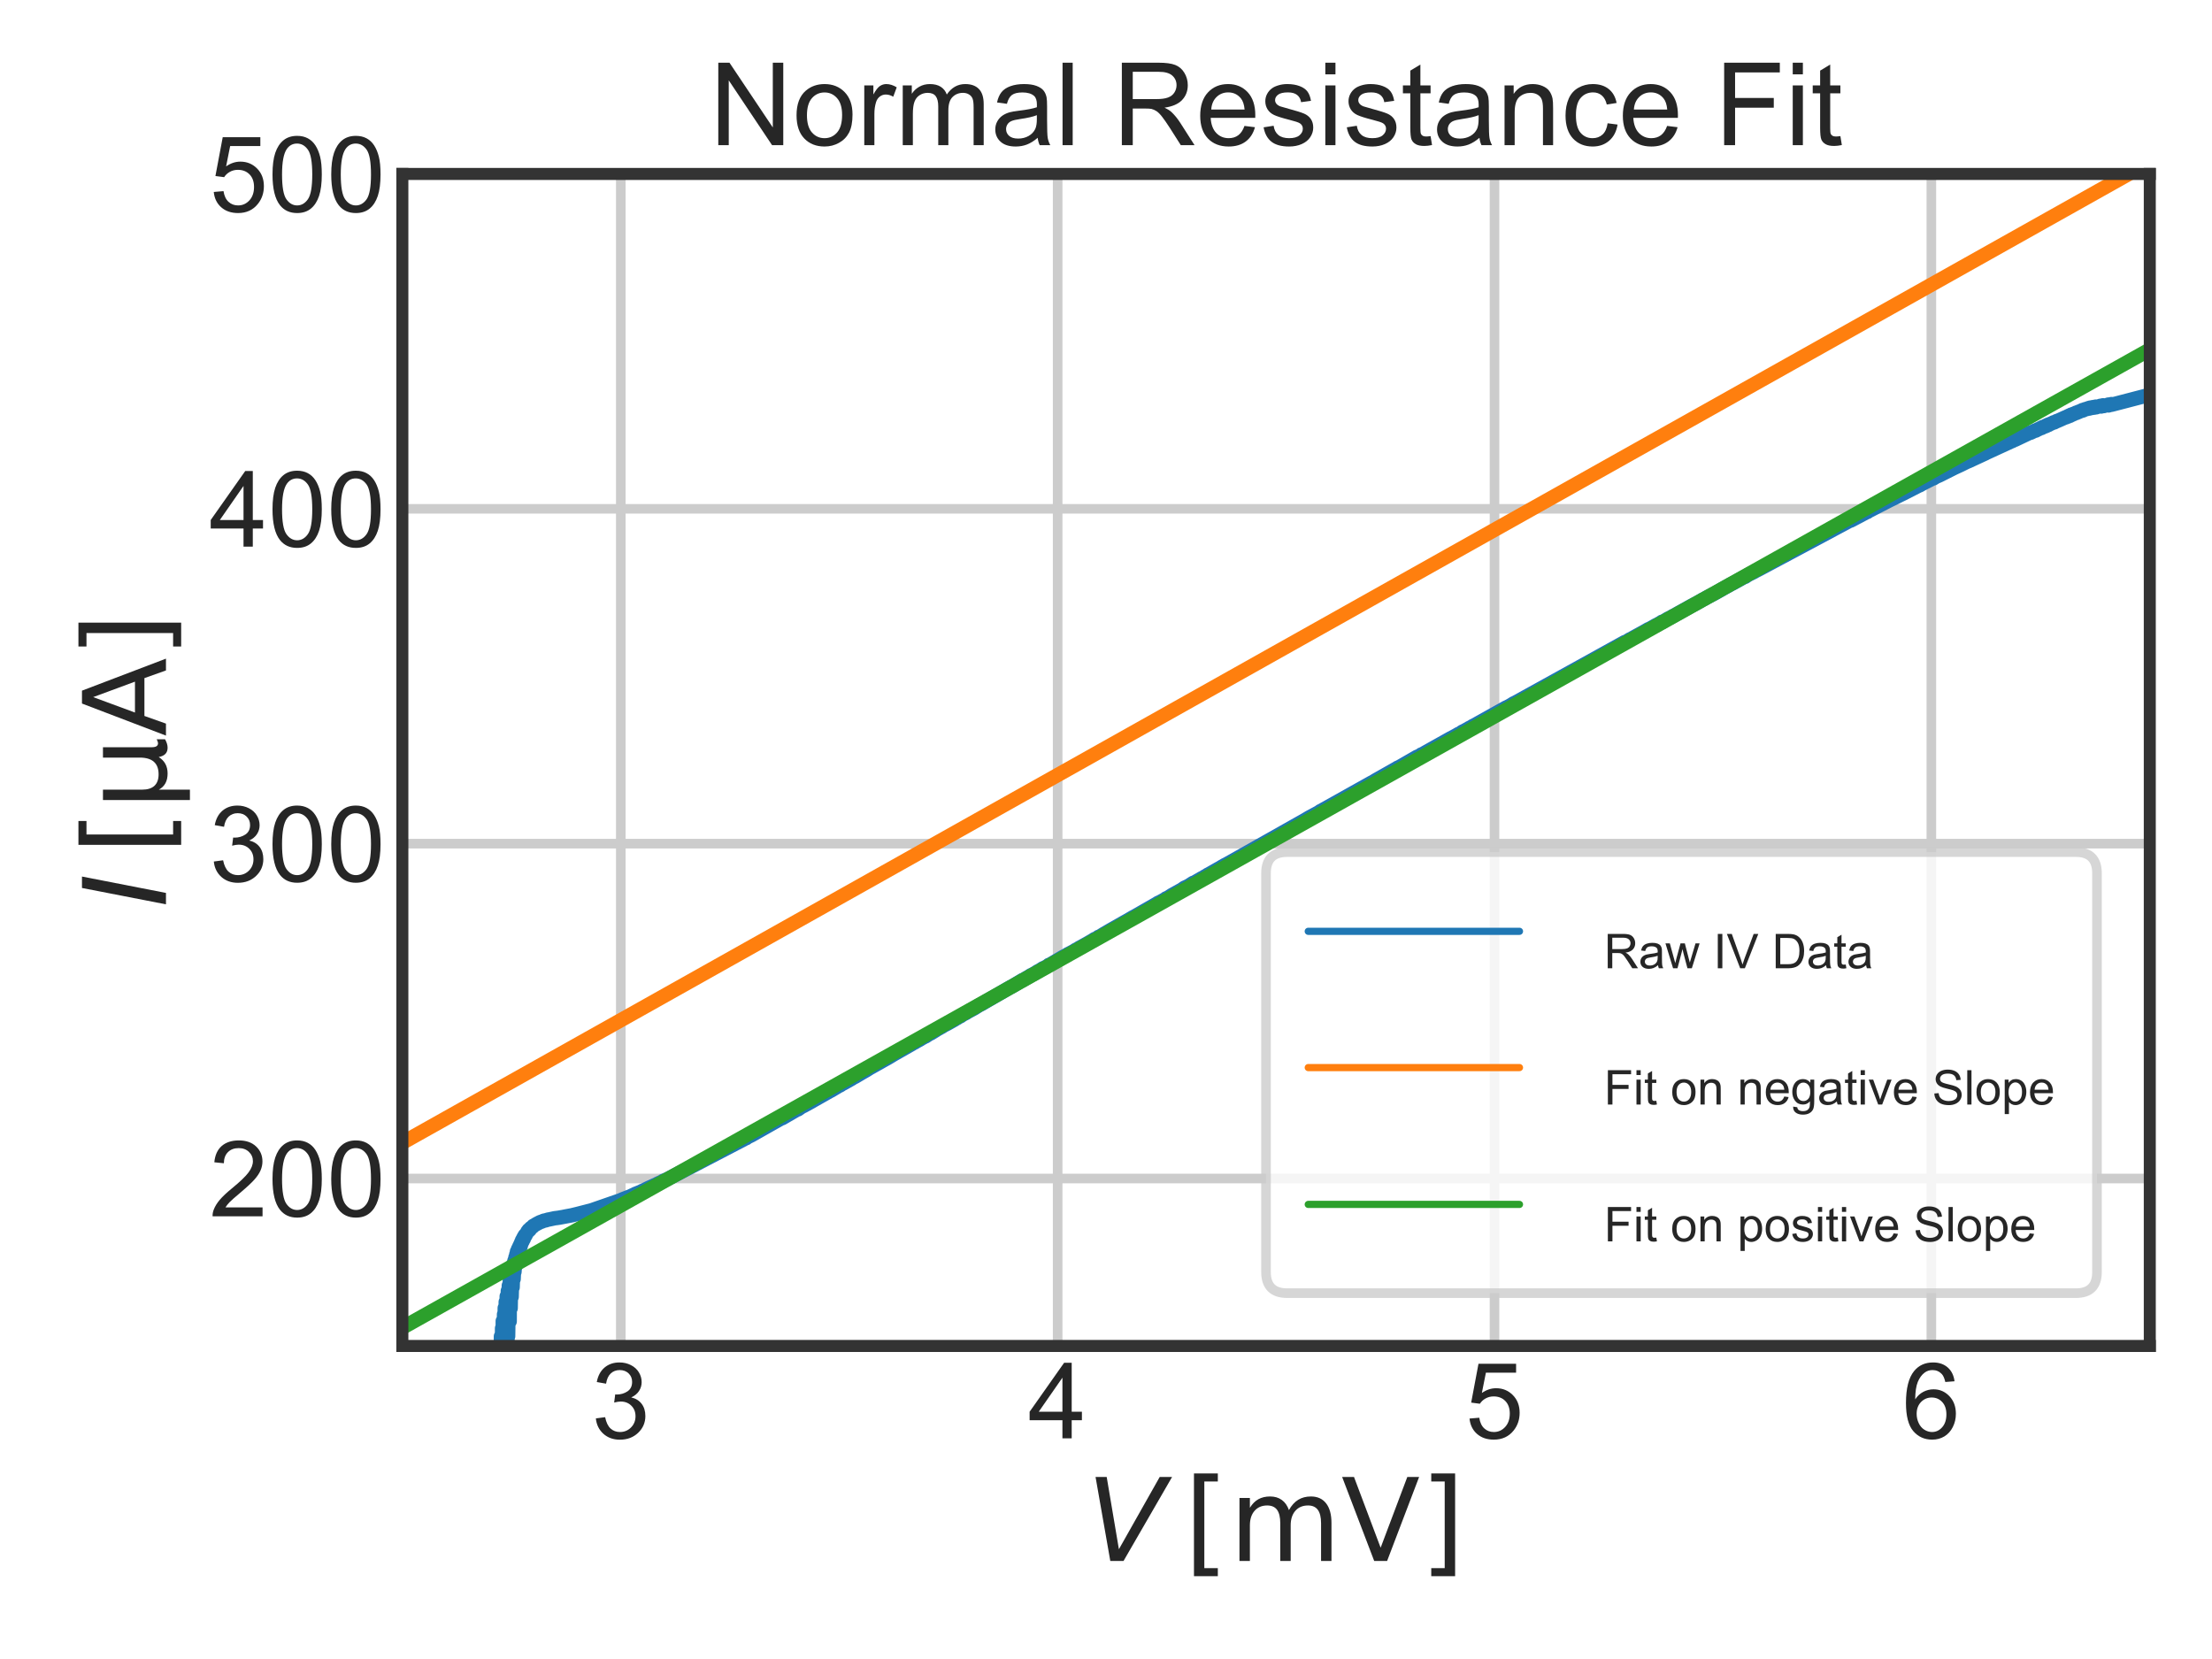 <?xml version="1.0" encoding="utf-8" standalone="no"?>
<!DOCTYPE svg PUBLIC "-//W3C//DTD SVG 1.1//EN"
  "http://www.w3.org/Graphics/SVG/1.1/DTD/svg11.dtd">
<!-- Created with matplotlib (https://matplotlib.org/) -->
<svg height="345.6pt" version="1.1" viewBox="0 0 460.8 345.6" width="460.8pt" xmlns="http://www.w3.org/2000/svg" xmlns:xlink="http://www.w3.org/1999/xlink">
 <defs>
  <style type="text/css">
*{stroke-linecap:butt;stroke-linejoin:round;}
  </style>
 </defs>
 <g id="figure_1">
  <g id="patch_1">
   <path d="M 0 345.6 
L 460.8 345.6 
L 460.8 0 
L 0 0 
z
" style="fill:#ffffff;"/>
  </g>
  <g id="axes_1">
   <g id="patch_2">
    <path d="M 83.82 280.387 
L 447.84 280.387 
L 447.84 36.24 
L 83.82 36.24 
z
" style="fill:#ffffff;"/>
   </g>
   <g id="matplotlib.axis_1">
    <g id="xtick_1">
     <g id="line2d_1">
      <path clip-path="url(#pbfdff3e66e)" d="M 129.322 280.387 
L 129.322 36.24 
" style="fill:none;stroke:#cccccc;stroke-linecap:round;stroke-width:2;"/>
     </g>
     <g id="text_1">
      <!-- 3 -->
      <defs>
       <path d="M 4.203 18.891 
L 12.984 20.062 
Q 14.5 12.594 18.141 9.297 
Q 21.781 6 27 6 
Q 33.203 6 37.469 10.297 
Q 41.75 14.594 41.75 20.953 
Q 41.75 27 37.797 30.922 
Q 33.844 34.859 27.734 34.859 
Q 25.25 34.859 21.531 33.891 
L 22.516 41.609 
Q 23.391 41.5 23.922 41.5 
Q 29.547 41.5 34.031 44.422 
Q 38.531 47.359 38.531 53.469 
Q 38.531 58.297 35.25 61.469 
Q 31.984 64.656 26.812 64.656 
Q 21.688 64.656 18.266 61.422 
Q 14.844 58.203 13.875 51.766 
L 5.078 53.328 
Q 6.688 62.156 12.391 67.016 
Q 18.109 71.875 26.609 71.875 
Q 32.469 71.875 37.391 69.359 
Q 42.328 66.844 44.938 62.5 
Q 47.562 58.156 47.562 53.266 
Q 47.562 48.641 45.062 44.828 
Q 42.578 41.016 37.703 38.766 
Q 44.047 37.312 47.562 32.688 
Q 51.078 28.078 51.078 21.141 
Q 51.078 11.766 44.234 5.25 
Q 37.406 -1.266 26.953 -1.266 
Q 17.531 -1.266 11.297 4.344 
Q 5.078 9.969 4.203 18.891 
z
" id="ArialMT-51"/>
      </defs>
      <g style="fill:#262626;" transform="translate(123.205 299.635)scale(0.22 -0.22)">
       <use xlink:href="#ArialMT-51"/>
      </g>
     </g>
    </g>
    <g id="xtick_2">
     <g id="line2d_2">
      <path clip-path="url(#pbfdff3e66e)" d="M 220.327 280.387 
L 220.327 36.24 
" style="fill:none;stroke:#cccccc;stroke-linecap:round;stroke-width:2;"/>
     </g>
     <g id="text_2">
      <!-- 4 -->
      <defs>
       <path d="M 32.328 0 
L 32.328 17.141 
L 1.266 17.141 
L 1.266 25.203 
L 33.938 71.578 
L 41.109 71.578 
L 41.109 25.203 
L 50.781 25.203 
L 50.781 17.141 
L 41.109 17.141 
L 41.109 0 
z
M 32.328 25.203 
L 32.328 57.469 
L 9.906 25.203 
z
" id="ArialMT-52"/>
      </defs>
      <g style="fill:#262626;" transform="translate(214.21 299.635)scale(0.22 -0.22)">
       <use xlink:href="#ArialMT-52"/>
      </g>
     </g>
    </g>
    <g id="xtick_3">
     <g id="line2d_3">
      <path clip-path="url(#pbfdff3e66e)" d="M 311.332 280.387 
L 311.332 36.24 
" style="fill:none;stroke:#cccccc;stroke-linecap:round;stroke-width:2;"/>
     </g>
     <g id="text_3">
      <!-- 5 -->
      <defs>
       <path d="M 4.156 18.75 
L 13.375 19.531 
Q 14.406 12.797 18.141 9.391 
Q 21.875 6 27.156 6 
Q 33.5 6 37.891 10.781 
Q 42.281 15.578 42.281 23.484 
Q 42.281 31 38.062 35.344 
Q 33.844 39.703 27 39.703 
Q 22.75 39.703 19.328 37.766 
Q 15.922 35.844 13.969 32.766 
L 5.719 33.844 
L 12.641 70.609 
L 48.25 70.609 
L 48.25 62.203 
L 19.672 62.203 
L 15.828 42.969 
Q 22.266 47.469 29.344 47.469 
Q 38.719 47.469 45.156 40.969 
Q 51.609 34.469 51.609 24.266 
Q 51.609 14.547 45.953 7.469 
Q 39.062 -1.219 27.156 -1.219 
Q 17.391 -1.219 11.203 4.25 
Q 5.031 9.719 4.156 18.75 
z
" id="ArialMT-53"/>
      </defs>
      <g style="fill:#262626;" transform="translate(305.215 299.635)scale(0.22 -0.22)">
       <use xlink:href="#ArialMT-53"/>
      </g>
     </g>
    </g>
    <g id="xtick_4">
     <g id="line2d_4">
      <path clip-path="url(#pbfdff3e66e)" d="M 402.337 280.387 
L 402.337 36.24 
" style="fill:none;stroke:#cccccc;stroke-linecap:round;stroke-width:2;"/>
     </g>
     <g id="text_4">
      <!-- 6 -->
      <defs>
       <path d="M 49.75 54.047 
L 41.016 53.375 
Q 39.844 58.547 37.703 60.891 
Q 34.125 64.656 28.906 64.656 
Q 24.703 64.656 21.531 62.312 
Q 17.391 59.281 14.984 53.469 
Q 12.594 47.656 12.5 36.922 
Q 15.672 41.75 20.266 44.094 
Q 24.859 46.438 29.891 46.438 
Q 38.672 46.438 44.844 39.969 
Q 51.031 33.5 51.031 23.25 
Q 51.031 16.5 48.125 10.719 
Q 45.219 4.938 40.141 1.859 
Q 35.062 -1.219 28.609 -1.219 
Q 17.625 -1.219 10.688 6.859 
Q 3.766 14.938 3.766 33.5 
Q 3.766 54.25 11.422 63.672 
Q 18.109 71.875 29.438 71.875 
Q 37.891 71.875 43.281 67.141 
Q 48.688 62.406 49.75 54.047 
z
M 13.875 23.188 
Q 13.875 18.656 15.797 14.5 
Q 17.719 10.359 21.188 8.172 
Q 24.656 6 28.469 6 
Q 34.031 6 38.031 10.484 
Q 42.047 14.984 42.047 22.703 
Q 42.047 30.125 38.078 34.391 
Q 34.125 38.672 28.125 38.672 
Q 22.172 38.672 18.016 34.391 
Q 13.875 30.125 13.875 23.188 
z
" id="ArialMT-54"/>
      </defs>
      <g style="fill:#262626;" transform="translate(396.22 299.635)scale(0.22 -0.22)">
       <use xlink:href="#ArialMT-54"/>
      </g>
     </g>
    </g>
    <g id="text_5">
     <!-- $V\,[\mathrm{mV}]$ -->
     <defs>
      <path d="M 20.609 0 
L 7.812 72.906 
L 17.484 72.906 
L 28.078 10.203 
L 63.484 72.906 
L 74.219 72.906 
L 32.078 0 
z
" id="DejaVuSans-Oblique-86"/>
      <path d="M 8.594 75.984 
L 29.297 75.984 
L 29.297 69 
L 17.578 69 
L 17.578 -6.203 
L 29.297 -6.203 
L 29.297 -13.188 
L 8.594 -13.188 
z
" id="DejaVuSans-91"/>
      <path d="M 52 44.188 
Q 55.375 50.25 60.062 53.125 
Q 64.75 56 71.094 56 
Q 79.641 56 84.281 50.016 
Q 88.922 44.047 88.922 33.016 
L 88.922 0 
L 79.891 0 
L 79.891 32.719 
Q 79.891 40.578 77.094 44.375 
Q 74.312 48.188 68.609 48.188 
Q 61.625 48.188 57.562 43.547 
Q 53.516 38.922 53.516 30.906 
L 53.516 0 
L 44.484 0 
L 44.484 32.719 
Q 44.484 40.625 41.703 44.406 
Q 38.922 48.188 33.109 48.188 
Q 26.219 48.188 22.156 43.531 
Q 18.109 38.875 18.109 30.906 
L 18.109 0 
L 9.078 0 
L 9.078 54.688 
L 18.109 54.688 
L 18.109 46.188 
Q 21.188 51.219 25.484 53.609 
Q 29.781 56 35.688 56 
Q 41.656 56 45.828 52.969 
Q 50 49.953 52 44.188 
z
" id="DejaVuSans-109"/>
      <path d="M 28.609 0 
L 0.781 72.906 
L 11.078 72.906 
L 34.188 11.531 
L 57.328 72.906 
L 67.578 72.906 
L 39.797 0 
z
" id="DejaVuSans-86"/>
      <path d="M 30.422 75.984 
L 30.422 -13.188 
L 9.719 -13.188 
L 9.719 -6.203 
L 21.391 -6.203 
L 21.391 69 
L 9.719 69 
L 9.719 75.984 
z
" id="DejaVuSans-93"/>
     </defs>
     <g style="fill:#262626;" transform="translate(226.35 325.186)scale(0.24 -0.24)">
      <use transform="translate(0 0.016)" xlink:href="#DejaVuSans-Oblique-86"/>
      <use transform="translate(84.644 0.016)" xlink:href="#DejaVuSans-91"/>
      <use transform="translate(123.658 0.016)" xlink:href="#DejaVuSans-109"/>
      <use transform="translate(221.07 0.016)" xlink:href="#DejaVuSans-86"/>
      <use transform="translate(289.478 0.016)" xlink:href="#DejaVuSans-93"/>
     </g>
    </g>
   </g>
   <g id="matplotlib.axis_2">
    <g id="ytick_1">
     <g id="line2d_5">
      <path clip-path="url(#pbfdff3e66e)" d="M 83.82 245.509 
L 447.84 245.509 
" style="fill:none;stroke:#cccccc;stroke-linecap:round;stroke-width:2;"/>
     </g>
     <g id="text_6">
      <!-- 200 -->
      <defs>
       <path d="M 50.344 8.453 
L 50.344 0 
L 3.031 0 
Q 2.938 3.172 4.047 6.109 
Q 5.859 10.938 9.828 15.625 
Q 13.812 20.312 21.344 26.469 
Q 33.016 36.031 37.109 41.625 
Q 41.219 47.219 41.219 52.203 
Q 41.219 57.422 37.469 61 
Q 33.734 64.594 27.734 64.594 
Q 21.391 64.594 17.578 60.781 
Q 13.766 56.984 13.719 50.25 
L 4.688 51.172 
Q 5.609 61.281 11.656 66.578 
Q 17.719 71.875 27.938 71.875 
Q 38.234 71.875 44.234 66.156 
Q 50.25 60.453 50.25 52 
Q 50.25 47.703 48.484 43.547 
Q 46.734 39.406 42.656 34.812 
Q 38.578 30.219 29.109 22.219 
Q 21.188 15.578 18.938 13.203 
Q 16.703 10.844 15.234 8.453 
z
" id="ArialMT-50"/>
       <path d="M 4.156 35.297 
Q 4.156 48 6.766 55.734 
Q 9.375 63.484 14.516 67.672 
Q 19.672 71.875 27.484 71.875 
Q 33.25 71.875 37.594 69.547 
Q 41.938 67.234 44.766 62.859 
Q 47.609 58.5 49.219 52.219 
Q 50.828 45.953 50.828 35.297 
Q 50.828 22.703 48.234 14.969 
Q 45.656 7.234 40.5 3 
Q 35.359 -1.219 27.484 -1.219 
Q 17.141 -1.219 11.234 6.203 
Q 4.156 15.141 4.156 35.297 
z
M 13.188 35.297 
Q 13.188 17.672 17.312 11.828 
Q 21.438 6 27.484 6 
Q 33.547 6 37.672 11.859 
Q 41.797 17.719 41.797 35.297 
Q 41.797 52.984 37.672 58.781 
Q 33.547 64.594 27.391 64.594 
Q 21.344 64.594 17.719 59.469 
Q 13.188 52.938 13.188 35.297 
z
" id="ArialMT-48"/>
      </defs>
      <g style="fill:#262626;" transform="translate(43.618 253.383)scale(0.22 -0.22)">
       <use xlink:href="#ArialMT-50"/>
       <use x="55.615" xlink:href="#ArialMT-48"/>
       <use x="111.23" xlink:href="#ArialMT-48"/>
      </g>
     </g>
    </g>
    <g id="ytick_2">
     <g id="line2d_6">
      <path clip-path="url(#pbfdff3e66e)" d="M 83.82 175.753 
L 447.84 175.753 
" style="fill:none;stroke:#cccccc;stroke-linecap:round;stroke-width:2;"/>
     </g>
     <g id="text_7">
      <!-- 300 -->
      <g style="fill:#262626;" transform="translate(43.618 183.626)scale(0.22 -0.22)">
       <use xlink:href="#ArialMT-51"/>
       <use x="55.615" xlink:href="#ArialMT-48"/>
       <use x="111.23" xlink:href="#ArialMT-48"/>
      </g>
     </g>
    </g>
    <g id="ytick_3">
     <g id="line2d_7">
      <path clip-path="url(#pbfdff3e66e)" d="M 83.82 105.996 
L 447.84 105.996 
" style="fill:none;stroke:#cccccc;stroke-linecap:round;stroke-width:2;"/>
     </g>
     <g id="text_8">
      <!-- 400 -->
      <g style="fill:#262626;" transform="translate(43.618 113.87)scale(0.22 -0.22)">
       <use xlink:href="#ArialMT-52"/>
       <use x="55.615" xlink:href="#ArialMT-48"/>
       <use x="111.23" xlink:href="#ArialMT-48"/>
      </g>
     </g>
    </g>
    <g id="ytick_4">
     <g id="line2d_8">
      <path clip-path="url(#pbfdff3e66e)" d="M 83.82 36.24 
L 447.84 36.24 
" style="fill:none;stroke:#cccccc;stroke-linecap:round;stroke-width:2;"/>
     </g>
     <g id="text_9">
      <!-- 500 -->
      <g style="fill:#262626;" transform="translate(43.618 44.114)scale(0.22 -0.22)">
       <use xlink:href="#ArialMT-53"/>
       <use x="55.615" xlink:href="#ArialMT-48"/>
       <use x="111.23" xlink:href="#ArialMT-48"/>
      </g>
     </g>
    </g>
    <g id="text_10">
     <!-- $I\,[\mathrm{\mu A}]$ -->
     <defs>
      <path d="M 16.891 72.906 
L 26.812 72.906 
L 12.594 0 
L 2.688 0 
z
" id="DejaVuSans-Oblique-73"/>
      <path d="M 8.5 -20.797 
L 8.5 54.688 
L 17.484 54.688 
L 17.484 20.703 
Q 17.484 13.625 20.844 10 
Q 24.219 6.391 30.812 6.391 
Q 38.031 6.391 41.672 10.484 
Q 45.312 14.594 45.312 22.797 
L 45.312 54.688 
L 54.297 54.688 
L 54.297 12.594 
Q 54.297 9.672 55.141 8.281 
Q 56 6.891 57.812 6.891 
Q 58.25 6.891 59.031 7.156 
Q 59.812 7.422 61.188 8.016 
L 61.188 0.781 
Q 59.188 -0.344 57.391 -0.875 
Q 55.609 -1.422 53.906 -1.422 
Q 50.531 -1.422 48.531 0.484 
Q 46.531 2.391 45.797 6.297 
Q 43.359 2.438 39.812 0.5 
Q 36.281 -1.422 31.5 -1.422 
Q 26.516 -1.422 23.016 0.484 
Q 19.531 2.391 17.484 6.203 
L 17.484 -20.797 
z
" id="DejaVuSans-956"/>
      <path d="M 34.188 63.188 
L 20.797 26.906 
L 47.609 26.906 
z
M 28.609 72.906 
L 39.797 72.906 
L 67.578 0 
L 57.328 0 
L 50.688 18.703 
L 17.828 18.703 
L 11.188 0 
L 0.781 0 
z
" id="DejaVuSans-65"/>
     </defs>
     <g style="fill:#262626;" transform="translate(34.578 189.034)rotate(-90)scale(0.24 -0.24)">
      <use transform="translate(0 0.016)" xlink:href="#DejaVuSans-Oblique-73"/>
      <use transform="translate(45.728 0.016)" xlink:href="#DejaVuSans-91"/>
      <use transform="translate(84.742 0.016)" xlink:href="#DejaVuSans-956"/>
      <use transform="translate(148.365 0.016)" xlink:href="#DejaVuSans-65"/>
      <use transform="translate(216.773 0.016)" xlink:href="#DejaVuSans-93"/>
     </g>
    </g>
   </g>
   <g id="line2d_9">
    <path clip-path="url(#pbfdff3e66e)" d="M 100.258 346.6 
L 100.281 344.479 
L 100.289 346.6 
M 100.379 346.6 
L 100.398 340.355 
L 100.438 346.6 
M 100.626 346.6 
L 100.72 336.185 
L 100.735 346.6 
M 100.8 346.6 
L 100.867 332.006 
L 100.902 346.6 
M 100.966 346.6 
L 101.043 327.87 
L 101.083 346.6 
M 101.141 346.6 
L 101.248 323.824 
L 101.316 346.6 
M 101.36 346.6 
L 101.453 319.813 
L 101.502 346.6 
M 101.529 346.6 
L 101.629 315.959 
L 101.708 346.6 
M 101.728 346.6 
L 101.835 312.239 
L 101.918 346.6 
M 101.928 346.6 
L 102.04 308.745 
L 102.128 346.153 
L 102.274 305.384 
L 102.333 343.872 
L 102.421 302.193 
L 102.509 341.411 
L 102.568 299.125 
L 102.714 338.747 
L 102.802 296.271 
L 102.919 335.905 
L 102.978 293.586 
L 103.095 332.859 
L 103.125 291.012 
L 103.301 329.634 
L 103.389 288.63 
L 103.447 326.207 
L 103.594 286.383 
L 103.652 322.623 
L 103.799 318.824 
L 103.799 284.18 
L 103.975 282.157 
L 104.004 314.868 
L 104.092 280.19 
L 104.239 310.711 
L 104.356 278.393 
L 104.415 306.486 
L 104.591 276.707 
L 104.649 302.215 
L 104.737 275.201 
L 104.796 297.912 
L 105.001 273.808 
L 105.06 293.664 
L 105.148 272.482 
L 105.265 289.54 
L 105.353 271.234 
L 105.47 285.585 
L 105.558 270.055 
L 105.705 281.809 
L 105.793 268.92 
L 105.851 278.359 
L 105.998 267.818 
L 106.174 275.257 
L 106.203 266.785 
L 106.379 272.516 
L 106.496 264.964 
L 106.584 270.156 
L 106.731 264.11 
L 106.79 268.167 
L 106.936 263.323 
L 106.995 266.448 
L 107.171 262.638 
L 107.171 264.953 
L 107.376 261.941 
L 107.405 263.74 
L 107.552 261.323 
L 107.669 262.683 
L 107.699 260.739 
L 107.845 261.761 
L 107.933 260.2 
L 108.05 260.952 
L 108.168 259.705 
L 108.256 260.256 
L 108.373 259.267 
L 108.461 259.649 
L 108.578 258.795 
L 108.637 259.054 
L 108.754 258.379 
L 108.871 258.57 
L 108.959 257.997 
L 109.106 258.11 
L 109.135 257.66 
L 109.282 257.705 
L 109.341 257.323 
L 109.487 257.345 
L 109.634 257.031 
L 109.927 256.491 
L 110.103 256.436 
L 110.132 256.221 
L 110.367 256.177 
L 110.543 255.84 
L 110.953 255.57 
L 111.07 255.39 
L 111.803 254.963 
L 112.536 254.581 
L 112.83 254.491 
L 113.328 254.278 
L 113.651 254.233 
L 114.178 254.064 
L 114.413 254.03 
L 115.556 253.783 
L 116.026 253.727 
L 116.495 253.66 
L 119.075 253.177 
L 120.248 252.895 
L 123.092 252.165 
L 123.092 252.176 
L 129.22 250.052 
L 129.806 249.794 
L 131.301 249.221 
L 131.859 248.951 
L 132.064 248.895 
L 132.269 248.749 
L 133.559 248.232 
L 133.735 248.12 
L 134.116 247.962 
L 135.113 247.468 
L 135.524 247.288 
L 136.55 246.816 
L 136.55 246.873 
L 136.931 246.625 
L 137.341 246.434 
L 138.133 246.075 
L 138.133 246.018 
L 139.013 245.637 
L 155.051 237.276 
L 155.432 237.062 
L 155.461 237.096 
L 155.608 236.939 
L 156.224 236.646 
L 156.458 236.523 
L 156.458 236.534 
L 162.909 232.882 
L 162.938 232.938 
L 166.163 231.062 
L 166.222 231.106 
L 166.955 230.589 
L 167.424 230.365 
L 169.066 229.466 
L 169.447 229.241 
L 172.878 227.297 
L 173.054 227.218 
L 174.725 226.218 
L 175.047 226.083 
L 175.311 225.87 
L 175.663 225.702 
L 177.481 224.679 
L 177.51 224.589 
L 178.097 224.33 
L 179.592 223.443 
L 180.442 222.959 
L 181.351 222.386 
L 181.381 222.386 
L 184.489 220.633 
L 185.016 220.341 
L 185.222 220.217 
L 186.131 219.667 
L 190.001 217.464 
L 190.03 217.397 
L 190.529 217.172 
L 190.91 216.936 
L 191.496 216.621 
L 191.907 216.363 
L 192.376 216.105 
L 192.786 215.846 
L 192.786 215.913 
L 193.578 215.396 
L 193.871 215.273 
L 194.751 214.734 
L 195.132 214.498 
L 195.161 214.43 
L 195.572 214.25 
L 195.601 214.16 
L 195.982 214.015 
L 196.363 213.79 
L 196.393 213.733 
L 197.302 213.273 
L 198.856 212.396 
L 198.885 212.317 
L 199.354 212.104 
L 200.058 211.644 
L 200.058 211.711 
L 200.527 211.374 
L 200.703 211.284 
L 201.26 211.003 
L 201.289 210.958 
L 201.7 210.722 
L 202.931 210.059 
L 203.869 209.464 
L 204.544 209.115 
L 204.749 208.991 
L 205.511 208.542 
L 207.622 207.317 
L 210.613 205.575 
L 210.642 205.598 
L 213.047 204.148 
L 213.076 204.193 
L 213.868 203.71 
L 214.454 203.384 
L 214.689 203.193 
L 215.04 203.047 
L 215.891 202.563 
L 216.125 202.384 
L 216.565 202.171 
L 217.298 201.698 
L 217.298 201.755 
L 218.412 201.148 
L 218.5 201.013 
L 218.5 201.08 
L 221.374 199.395 
L 222.224 198.945 
L 222.224 199.002 
L 222.4 198.81 
L 222.84 198.597 
L 224.013 197.968 
L 224.013 197.922 
L 224.628 197.619 
L 224.834 197.451 
L 225.097 197.327 
L 226.534 196.529 
L 227.502 195.967 
L 227.502 195.978 
L 228.03 195.63 
L 228.557 195.417 
L 228.85 195.169 
L 228.968 195.181 
L 229.935 194.574 
L 231.343 193.754 
L 235.36 191.472 
L 235.946 191.124 
L 236.386 190.899 
L 237.676 190.158 
L 240.93 188.293 
L 241.282 188.067 
L 241.546 187.966 
L 242.514 187.438 
L 242.895 187.213 
L 242.924 187.157 
L 243.335 186.989 
L 244.126 186.472 
L 245.358 185.786 
L 245.387 185.843 
L 245.592 185.652 
L 246.208 185.315 
L 246.765 184.921 
L 246.97 184.842 
L 247.616 184.528 
L 248.554 183.921 
L 248.583 183.966 
L 248.964 183.763 
L 249.17 183.64 
L 249.639 183.371 
L 250.196 183.067 
L 250.225 183.022 
L 250.665 182.808 
L 251.046 182.561 
L 251.31 182.449 
L 251.574 182.236 
L 251.867 182.1 
L 253.89 180.943 
L 253.89 180.965 
L 254.682 180.482 
L 255.092 180.246 
L 255.884 179.83 
L 271.805 170.852 
L 272.714 170.312 
L 275.001 169.076 
L 275.001 169.02 
L 275.646 168.672 
L 285.791 162.997 
L 285.791 163.03 
L 286.612 162.525 
L 291.039 160.019 
L 291.039 160.087 
L 291.127 159.951 
L 291.479 159.805 
L 295.261 157.626 
L 295.525 157.547 
L 296.053 157.254 
L 296.082 157.187 
L 296.493 157.019 
L 296.962 156.738 
L 302.24 153.782 
L 302.24 153.839 
L 302.328 153.749 
L 303.442 153.142 
L 303.794 152.928 
L 304.292 152.704 
L 304.615 152.445 
L 305.055 152.242 
L 306.022 151.703 
L 306.051 151.67 
L 306.433 151.49 
L 306.843 151.231 
L 307.488 150.905 
L 307.811 150.714 
L 313.792 147.377 
L 313.821 147.445 
L 314.144 147.208 
L 314.408 147.085 
L 314.848 146.826 
L 315.375 146.5 
L 315.375 146.534 
L 338.48 133.757 
L 338.539 133.825 
L 339.565 133.184 
L 339.829 133.083 
L 340.181 132.869 
L 342.614 131.532 
L 343.406 131.071 
L 343.406 131.127 
L 345.048 130.206 
L 345.077 130.262 
L 345.488 129.981 
L 346.016 129.689 
L 346.221 129.532 
L 346.309 129.588 
L 347.482 128.88 
L 348.097 128.588 
L 348.508 128.329 
L 348.508 128.352 
L 349.944 127.554 
L 352.349 126.216 
L 352.994 125.879 
L 354.225 125.206 
L 354.724 124.902 
L 355.193 124.7 
L 355.34 124.576 
L 357.48 123.453 
L 357.714 123.317 
L 359.268 122.43 
L 359.826 122.127 
L 360.207 121.924 
L 360.471 121.744 
L 360.94 121.531 
L 363.52 120.104 
L 363.549 120.159 
L 364.048 119.811 
L 364.429 119.609 
L 365.426 119.114 
L 365.719 118.935 
L 365.983 118.811 
L 366.423 118.586 
L 385.423 108.428 
L 385.511 108.45 
L 388.706 106.765 
L 388.824 106.629 
L 389 106.652 
L 389.264 106.461 
L 389.469 106.349 
L 389.469 106.36 
L 393.72 104.168 
L 393.72 104.168 
L 394.336 103.876 
L 395.802 103.146 
L 396.447 102.831 
L 399.438 101.303 
L 399.614 101.202 
L 399.907 101.101 
L 400.259 100.887 
L 400.845 100.573 
L 400.845 100.573 
L 402.663 99.651 
L 402.781 99.651 
L 403.279 99.336 
L 403.983 99.033 
L 406.915 97.561 
L 406.915 97.55 
L 408.41 96.864 
L 409.788 96.179 
L 410.023 96.1 
L 413.688 94.403 
L 413.834 94.269 
L 413.864 94.302 
L 419.171 91.863 
L 419.171 91.886 
L 419.728 91.571 
L 419.757 91.616 
L 422.953 90.099 
L 423.012 90.144 
L 423.979 89.672 
L 424.067 89.706 
L 424.273 89.594 
L 424.625 89.391 
L 424.654 89.414 
L 425.24 89.099 
L 425.299 89.155 
L 425.563 88.942 
L 425.68 88.964 
L 426.061 88.784 
L 426.12 88.796 
L 426.208 88.672 
L 426.325 88.706 
L 426.589 88.492 
L 426.736 88.526 
L 427 88.335 
L 427.058 88.346 
L 427.85 87.964 
L 427.938 87.998 
L 428.466 87.706 
L 428.495 87.728 
L 429.14 87.447 
L 430.283 86.93 
L 430.371 86.941 
L 430.694 86.739 
L 430.753 86.796 
L 431.046 86.57 
L 431.192 86.627 
L 431.456 86.38 
L 431.574 86.436 
L 431.896 86.222 
L 431.955 86.267 
L 432.483 85.975 
L 432.571 86.02 
L 432.952 85.795 
L 432.981 85.851 
L 433.303 85.661 
L 433.362 85.683 
L 433.743 85.458 
L 433.831 85.537 
L 433.919 85.391 
L 434.007 85.47 
L 434.359 85.244 
L 434.359 85.312 
L 434.74 85.132 
L 434.828 85.188 
L 434.975 85.054 
L 435.063 85.132 
L 435.209 84.975 
L 435.239 85.11 
L 435.415 84.918 
L 435.444 85.042 
L 435.591 85.02 
L 435.766 84.863 
L 435.825 84.975 
L 435.972 84.817 
L 436.06 84.941 
L 436.206 84.795 
L 436.265 84.918 
L 436.382 84.75 
L 436.5 84.863 
L 436.617 84.705 
L 436.675 84.852 
L 437.555 84.537 
L 437.702 84.683 
L 437.995 84.458 
L 438.083 84.604 
L 438.112 84.436 
L 438.288 84.582 
L 439.226 84.278 
L 439.256 84.458 
L 439.402 84.267 
L 439.461 84.368 
L 439.666 84.222 
L 439.696 84.346 
L 439.871 84.177 
L 439.93 84.3 
L 447.905 82.222 
L 447.905 82.222 
" style="fill:none;stroke:#1f77b4;stroke-linecap:round;stroke-width:3;"/>
   </g>
   <g id="line2d_10">
    <path clip-path="url(#pbfdff3e66e)" d="M 83.803 238.068 
L 447.905 33.727 
L 447.905 33.727 
" style="fill:none;stroke:#ff7f0e;stroke-linecap:round;stroke-width:3;"/>
   </g>
   <g id="line2d_11">
    <path clip-path="url(#pbfdff3e66e)" d="M 83.803 276.592 
L 447.905 72.783 
L 447.905 72.783 
" style="fill:none;stroke:#2ca02c;stroke-linecap:round;stroke-width:3;"/>
   </g>
   <g id="patch_3">
    <path d="M 83.82 280.387 
L 83.82 36.24 
" style="fill:none;stroke:#333333;stroke-linecap:square;stroke-linejoin:miter;stroke-width:2.5;"/>
   </g>
   <g id="patch_4">
    <path d="M 447.84 280.387 
L 447.84 36.24 
" style="fill:none;stroke:#333333;stroke-linecap:square;stroke-linejoin:miter;stroke-width:2.5;"/>
   </g>
   <g id="patch_5">
    <path d="M 83.82 280.387 
L 447.84 280.387 
" style="fill:none;stroke:#333333;stroke-linecap:square;stroke-linejoin:miter;stroke-width:2.5;"/>
   </g>
   <g id="patch_6">
    <path d="M 83.82 36.24 
L 447.84 36.24 
" style="fill:none;stroke:#333333;stroke-linecap:square;stroke-linejoin:miter;stroke-width:2.5;"/>
   </g>
   <g id="text_11">
    <!-- Normal Resistance Fit -->
    <defs>
     <path d="M 7.625 0 
L 7.625 71.578 
L 17.328 71.578 
L 54.938 15.375 
L 54.938 71.578 
L 64.016 71.578 
L 64.016 0 
L 54.297 0 
L 16.703 56.25 
L 16.703 0 
z
" id="ArialMT-78"/>
     <path d="M 3.328 25.922 
Q 3.328 40.328 11.328 47.266 
Q 18.016 53.031 27.641 53.031 
Q 38.328 53.031 45.109 46.016 
Q 51.906 39.016 51.906 26.656 
Q 51.906 16.656 48.906 10.906 
Q 45.906 5.172 40.156 2 
Q 34.422 -1.172 27.641 -1.172 
Q 16.75 -1.172 10.031 5.812 
Q 3.328 12.797 3.328 25.922 
z
M 12.359 25.922 
Q 12.359 15.969 16.703 11.016 
Q 21.047 6.062 27.641 6.062 
Q 34.188 6.062 38.531 11.031 
Q 42.875 16.016 42.875 26.219 
Q 42.875 35.844 38.5 40.797 
Q 34.125 45.75 27.641 45.75 
Q 21.047 45.75 16.703 40.812 
Q 12.359 35.891 12.359 25.922 
z
" id="ArialMT-111"/>
     <path d="M 6.5 0 
L 6.5 51.859 
L 14.406 51.859 
L 14.406 44 
Q 17.438 49.516 20 51.266 
Q 22.562 53.031 25.641 53.031 
Q 30.078 53.031 34.672 50.203 
L 31.641 42.047 
Q 28.422 43.953 25.203 43.953 
Q 22.312 43.953 20.016 42.219 
Q 17.719 40.484 16.75 37.406 
Q 15.281 32.719 15.281 27.156 
L 15.281 0 
z
" id="ArialMT-114"/>
     <path d="M 6.594 0 
L 6.594 51.859 
L 14.453 51.859 
L 14.453 44.578 
Q 16.891 48.391 20.938 50.703 
Q 25 53.031 30.172 53.031 
Q 35.938 53.031 39.625 50.641 
Q 43.312 48.25 44.828 43.953 
Q 50.984 53.031 60.844 53.031 
Q 68.562 53.031 72.703 48.75 
Q 76.859 44.484 76.859 35.594 
L 76.859 0 
L 68.109 0 
L 68.109 32.672 
Q 68.109 37.938 67.25 40.25 
Q 66.406 42.578 64.156 43.984 
Q 61.922 45.406 58.891 45.406 
Q 53.422 45.406 49.797 41.766 
Q 46.188 38.141 46.188 30.125 
L 46.188 0 
L 37.406 0 
L 37.406 33.688 
Q 37.406 39.547 35.25 42.469 
Q 33.109 45.406 28.219 45.406 
Q 24.516 45.406 21.359 43.453 
Q 18.219 41.5 16.797 37.734 
Q 15.375 33.984 15.375 26.906 
L 15.375 0 
z
" id="ArialMT-109"/>
     <path d="M 40.438 6.391 
Q 35.547 2.25 31.031 0.531 
Q 26.516 -1.172 21.344 -1.172 
Q 12.797 -1.172 8.203 3 
Q 3.609 7.172 3.609 13.672 
Q 3.609 17.484 5.344 20.625 
Q 7.078 23.781 9.891 25.688 
Q 12.703 27.594 16.219 28.562 
Q 18.797 29.25 24.031 29.891 
Q 34.672 31.156 39.703 32.906 
Q 39.75 34.719 39.75 35.203 
Q 39.75 40.578 37.25 42.781 
Q 33.891 45.75 27.25 45.75 
Q 21.047 45.75 18.094 43.578 
Q 15.141 41.406 13.719 35.891 
L 5.125 37.062 
Q 6.297 42.578 8.984 45.969 
Q 11.672 49.359 16.75 51.188 
Q 21.828 53.031 28.516 53.031 
Q 35.156 53.031 39.297 51.469 
Q 43.453 49.906 45.406 47.531 
Q 47.359 45.172 48.141 41.547 
Q 48.578 39.312 48.578 33.453 
L 48.578 21.734 
Q 48.578 9.469 49.141 6.219 
Q 49.703 2.984 51.375 0 
L 42.188 0 
Q 40.828 2.734 40.438 6.391 
z
M 39.703 26.031 
Q 34.906 24.078 25.344 22.703 
Q 19.922 21.922 17.672 20.938 
Q 15.438 19.969 14.203 18.094 
Q 12.984 16.219 12.984 13.922 
Q 12.984 10.406 15.641 8.062 
Q 18.312 5.719 23.438 5.719 
Q 28.516 5.719 32.469 7.938 
Q 36.422 10.156 38.281 14.016 
Q 39.703 17 39.703 22.797 
z
" id="ArialMT-97"/>
     <path d="M 6.391 0 
L 6.391 71.578 
L 15.188 71.578 
L 15.188 0 
z
" id="ArialMT-108"/>
     <path id="ArialMT-32"/>
     <path d="M 7.859 0 
L 7.859 71.578 
L 39.594 71.578 
Q 49.172 71.578 54.141 69.641 
Q 59.125 67.719 62.109 62.828 
Q 65.094 57.953 65.094 52.047 
Q 65.094 44.438 60.156 39.203 
Q 55.219 33.984 44.922 32.562 
Q 48.688 30.766 50.641 29 
Q 54.781 25.203 58.5 19.484 
L 70.953 0 
L 59.031 0 
L 49.562 14.891 
Q 45.406 21.344 42.719 24.75 
Q 40.047 28.172 37.922 29.531 
Q 35.797 30.906 33.594 31.453 
Q 31.984 31.781 28.328 31.781 
L 17.328 31.781 
L 17.328 0 
z
M 17.328 39.984 
L 37.703 39.984 
Q 44.188 39.984 47.844 41.328 
Q 51.516 42.672 53.422 45.625 
Q 55.328 48.578 55.328 52.047 
Q 55.328 57.125 51.641 60.391 
Q 47.953 63.672 39.984 63.672 
L 17.328 63.672 
z
" id="ArialMT-82"/>
     <path d="M 42.094 16.703 
L 51.172 15.578 
Q 49.031 7.625 43.219 3.219 
Q 37.406 -1.172 28.375 -1.172 
Q 17 -1.172 10.328 5.828 
Q 3.656 12.844 3.656 25.484 
Q 3.656 38.578 10.391 45.797 
Q 17.141 53.031 27.875 53.031 
Q 38.281 53.031 44.875 45.953 
Q 51.469 38.875 51.469 26.031 
Q 51.469 25.25 51.422 23.688 
L 12.75 23.688 
Q 13.234 15.141 17.578 10.594 
Q 21.922 6.062 28.422 6.062 
Q 33.25 6.062 36.672 8.594 
Q 40.094 11.141 42.094 16.703 
z
M 13.234 30.906 
L 42.188 30.906 
Q 41.609 37.453 38.875 40.719 
Q 34.672 45.797 27.984 45.797 
Q 21.922 45.797 17.797 41.75 
Q 13.672 37.703 13.234 30.906 
z
" id="ArialMT-101"/>
     <path d="M 3.078 15.484 
L 11.766 16.844 
Q 12.5 11.625 15.844 8.844 
Q 19.188 6.062 25.203 6.062 
Q 31.25 6.062 34.172 8.516 
Q 37.109 10.984 37.109 14.312 
Q 37.109 17.281 34.516 19 
Q 32.719 20.172 25.531 21.969 
Q 15.875 24.422 12.141 26.203 
Q 8.406 27.984 6.469 31.125 
Q 4.547 34.281 4.547 38.094 
Q 4.547 41.547 6.125 44.5 
Q 7.719 47.469 10.453 49.422 
Q 12.5 50.922 16.031 51.969 
Q 19.578 53.031 23.641 53.031 
Q 29.734 53.031 34.344 51.266 
Q 38.969 49.516 41.156 46.5 
Q 43.359 43.5 44.188 38.484 
L 35.594 37.312 
Q 35.016 41.312 32.203 43.547 
Q 29.391 45.797 24.266 45.797 
Q 18.219 45.797 15.625 43.797 
Q 13.031 41.797 13.031 39.109 
Q 13.031 37.406 14.109 36.031 
Q 15.188 34.625 17.484 33.688 
Q 18.797 33.203 25.25 31.453 
Q 34.578 28.953 38.25 27.359 
Q 41.938 25.781 44.031 22.75 
Q 46.141 19.734 46.141 15.234 
Q 46.141 10.844 43.578 6.953 
Q 41.016 3.078 36.172 0.953 
Q 31.344 -1.172 25.25 -1.172 
Q 15.141 -1.172 9.844 3.031 
Q 4.547 7.234 3.078 15.484 
z
" id="ArialMT-115"/>
     <path d="M 6.641 61.469 
L 6.641 71.578 
L 15.438 71.578 
L 15.438 61.469 
z
M 6.641 0 
L 6.641 51.859 
L 15.438 51.859 
L 15.438 0 
z
" id="ArialMT-105"/>
     <path d="M 25.781 7.859 
L 27.047 0.094 
Q 23.344 -0.688 20.406 -0.688 
Q 15.625 -0.688 12.984 0.828 
Q 10.359 2.344 9.281 4.812 
Q 8.203 7.281 8.203 15.188 
L 8.203 45.016 
L 1.766 45.016 
L 1.766 51.859 
L 8.203 51.859 
L 8.203 64.703 
L 16.938 69.969 
L 16.938 51.859 
L 25.781 51.859 
L 25.781 45.016 
L 16.938 45.016 
L 16.938 14.703 
Q 16.938 10.938 17.406 9.859 
Q 17.875 8.797 18.922 8.156 
Q 19.969 7.516 21.922 7.516 
Q 23.391 7.516 25.781 7.859 
z
" id="ArialMT-116"/>
     <path d="M 6.594 0 
L 6.594 51.859 
L 14.5 51.859 
L 14.5 44.484 
Q 20.219 53.031 31 53.031 
Q 35.688 53.031 39.625 51.344 
Q 43.562 49.656 45.516 46.922 
Q 47.469 44.188 48.25 40.438 
Q 48.734 37.984 48.734 31.891 
L 48.734 0 
L 39.938 0 
L 39.938 31.547 
Q 39.938 36.922 38.906 39.578 
Q 37.891 42.234 35.281 43.812 
Q 32.672 45.406 29.156 45.406 
Q 23.531 45.406 19.453 41.844 
Q 15.375 38.281 15.375 28.328 
L 15.375 0 
z
" id="ArialMT-110"/>
     <path d="M 40.438 19 
L 49.078 17.875 
Q 47.656 8.938 41.812 3.875 
Q 35.984 -1.172 27.484 -1.172 
Q 16.844 -1.172 10.375 5.781 
Q 3.906 12.75 3.906 25.734 
Q 3.906 34.125 6.688 40.422 
Q 9.469 46.734 15.156 49.875 
Q 20.844 53.031 27.547 53.031 
Q 35.984 53.031 41.359 48.75 
Q 46.734 44.484 48.25 36.625 
L 39.703 35.297 
Q 38.484 40.531 35.375 43.156 
Q 32.281 45.797 27.875 45.797 
Q 21.234 45.797 17.078 41.031 
Q 12.938 36.281 12.938 25.984 
Q 12.938 15.531 16.938 10.797 
Q 20.953 6.062 27.391 6.062 
Q 32.562 6.062 36.031 9.234 
Q 39.5 12.406 40.438 19 
z
" id="ArialMT-99"/>
     <path d="M 8.203 0 
L 8.203 71.578 
L 56.5 71.578 
L 56.5 63.141 
L 17.672 63.141 
L 17.672 40.969 
L 51.266 40.969 
L 51.266 32.516 
L 17.672 32.516 
L 17.672 0 
z
" id="ArialMT-70"/>
    </defs>
    <g style="fill:#262626;" transform="translate(147.804 30.24)scale(0.24 -0.24)">
     <use xlink:href="#ArialMT-78"/>
     <use x="72.217" xlink:href="#ArialMT-111"/>
     <use x="127.832" xlink:href="#ArialMT-114"/>
     <use x="161.133" xlink:href="#ArialMT-109"/>
     <use x="244.434" xlink:href="#ArialMT-97"/>
     <use x="300.049" xlink:href="#ArialMT-108"/>
     <use x="322.266" xlink:href="#ArialMT-32"/>
     <use x="350.049" xlink:href="#ArialMT-82"/>
     <use x="422.266" xlink:href="#ArialMT-101"/>
     <use x="477.881" xlink:href="#ArialMT-115"/>
     <use x="527.881" xlink:href="#ArialMT-105"/>
     <use x="550.098" xlink:href="#ArialMT-115"/>
     <use x="600.098" xlink:href="#ArialMT-116"/>
     <use x="627.881" xlink:href="#ArialMT-97"/>
     <use x="683.496" xlink:href="#ArialMT-110"/>
     <use x="739.111" xlink:href="#ArialMT-99"/>
     <use x="789.111" xlink:href="#ArialMT-101"/>
     <use x="844.727" xlink:href="#ArialMT-32"/>
     <use x="872.51" xlink:href="#ArialMT-70"/>
     <use x="933.594" xlink:href="#ArialMT-105"/>
     <use x="955.811" xlink:href="#ArialMT-116"/>
    </g>
   </g>
   <g id="legend_1">
    <g id="patch_7">
     <path d="M 268.134 269.387 
L 432.44 269.387 
Q 436.84 269.387 436.84 264.988 
L 436.84 181.91 
Q 436.84 177.51 432.44 177.51 
L 268.134 177.51 
Q 263.734 177.51 263.734 181.91 
L 263.734 264.988 
Q 263.734 269.387 268.134 269.387 
z
" style="fill:#ffffff;opacity:0.8;stroke:#cccccc;stroke-linejoin:miter;stroke-width:2;"/>
    </g>
    <g id="line2d_12">
     <path d="M 272.534 194.01 
L 316.534 194.01 
" style="fill:none;stroke:#1f77b4;stroke-linecap:round;stroke-width:1.5;"/>
    </g>
    <g id="line2d_13"/>
    <g id="text_12">
     <!-- Raw IV Data -->
     <defs>
      <path d="M 16.156 0 
L 0.297 51.859 
L 9.375 51.859 
L 17.625 21.922 
L 20.703 10.797 
Q 20.906 11.625 23.391 21.484 
L 31.641 51.859 
L 40.672 51.859 
L 48.438 21.781 
L 51.031 11.859 
L 54 21.875 
L 62.891 51.859 
L 71.438 51.859 
L 55.219 0 
L 46.094 0 
L 37.844 31.062 
L 35.844 39.891 
L 25.344 0 
z
" id="ArialMT-119"/>
      <path d="M 9.328 0 
L 9.328 71.578 
L 18.797 71.578 
L 18.797 0 
z
" id="ArialMT-73"/>
      <path d="M 28.172 0 
L 0.438 71.578 
L 10.688 71.578 
L 29.297 19.578 
Q 31.547 13.328 33.062 7.859 
Q 34.719 13.719 36.922 19.578 
L 56.25 71.578 
L 65.922 71.578 
L 37.891 0 
z
" id="ArialMT-86"/>
      <path d="M 7.719 0 
L 7.719 71.578 
L 32.375 71.578 
Q 40.719 71.578 45.125 70.562 
Q 51.266 69.141 55.609 65.438 
Q 61.281 60.641 64.078 53.188 
Q 66.891 45.75 66.891 36.188 
Q 66.891 28.031 64.984 21.734 
Q 63.094 15.438 60.109 11.297 
Q 57.125 7.172 53.578 4.797 
Q 50.047 2.438 45.047 1.219 
Q 40.047 0 33.547 0 
z
M 17.188 8.453 
L 32.469 8.453 
Q 39.547 8.453 43.578 9.766 
Q 47.609 11.078 50 13.484 
Q 53.375 16.844 55.25 22.531 
Q 57.125 28.219 57.125 36.328 
Q 57.125 47.562 53.438 53.594 
Q 49.75 59.625 44.484 61.672 
Q 40.672 63.141 32.234 63.141 
L 17.188 63.141 
z
" id="ArialMT-68"/>
     </defs>
     <g style="fill:#262626;" transform="translate(334.134 201.71)scale(0.1 -0.1)">
      <use xlink:href="#ArialMT-82"/>
      <use x="72.217" xlink:href="#ArialMT-97"/>
      <use x="127.832" xlink:href="#ArialMT-119"/>
      <use x="200.049" xlink:href="#ArialMT-32"/>
      <use x="227.832" xlink:href="#ArialMT-73"/>
      <use x="255.615" xlink:href="#ArialMT-86"/>
      <use x="322.314" xlink:href="#ArialMT-32"/>
      <use x="350.098" xlink:href="#ArialMT-68"/>
      <use x="422.314" xlink:href="#ArialMT-97"/>
      <use x="477.93" xlink:href="#ArialMT-116"/>
      <use x="505.713" xlink:href="#ArialMT-97"/>
     </g>
    </g>
    <g id="line2d_14">
     <path d="M 272.534 222.397 
L 316.534 222.397 
" style="fill:none;stroke:#ff7f0e;stroke-linecap:round;stroke-width:1.5;"/>
    </g>
    <g id="line2d_15"/>
    <g id="text_13">
     <!-- Fit on negative Slope -->
     <defs>
      <path d="M 4.984 -4.297 
L 13.531 -5.562 
Q 14.062 -9.516 16.5 -11.328 
Q 19.781 -13.766 25.438 -13.766 
Q 31.547 -13.766 34.859 -11.328 
Q 38.188 -8.891 39.359 -4.5 
Q 40.047 -1.812 39.984 6.781 
Q 34.234 0 25.641 0 
Q 14.938 0 9.078 7.719 
Q 3.219 15.438 3.219 26.219 
Q 3.219 33.641 5.906 39.906 
Q 8.594 46.188 13.688 49.609 
Q 18.797 53.031 25.688 53.031 
Q 34.859 53.031 40.828 45.609 
L 40.828 51.859 
L 48.922 51.859 
L 48.922 7.031 
Q 48.922 -5.078 46.453 -10.125 
Q 44 -15.188 38.641 -18.109 
Q 33.297 -21.047 25.484 -21.047 
Q 16.219 -21.047 10.5 -16.875 
Q 4.781 -12.703 4.984 -4.297 
z
M 12.25 26.859 
Q 12.25 16.656 16.297 11.969 
Q 20.359 7.281 26.469 7.281 
Q 32.516 7.281 36.609 11.938 
Q 40.719 16.609 40.719 26.562 
Q 40.719 36.078 36.5 40.906 
Q 32.281 45.75 26.312 45.75 
Q 20.453 45.75 16.344 40.984 
Q 12.25 36.234 12.25 26.859 
z
" id="ArialMT-103"/>
      <path d="M 21 0 
L 1.266 51.859 
L 10.547 51.859 
L 21.688 20.797 
Q 23.484 15.766 25 10.359 
Q 26.172 14.453 28.266 20.219 
L 39.797 51.859 
L 48.828 51.859 
L 29.203 0 
z
" id="ArialMT-118"/>
      <path d="M 4.5 23 
L 13.422 23.781 
Q 14.062 18.406 16.375 14.969 
Q 18.703 11.531 23.578 9.406 
Q 28.469 7.281 34.578 7.281 
Q 39.984 7.281 44.141 8.891 
Q 48.297 10.5 50.312 13.297 
Q 52.344 16.109 52.344 19.438 
Q 52.344 22.797 50.391 25.312 
Q 48.438 27.828 43.953 29.547 
Q 41.062 30.672 31.203 33.031 
Q 21.344 35.406 17.391 37.5 
Q 12.25 40.188 9.734 44.156 
Q 7.234 48.141 7.234 53.078 
Q 7.234 58.5 10.297 63.203 
Q 13.375 67.922 19.281 70.359 
Q 25.203 72.797 32.422 72.797 
Q 40.375 72.797 46.453 70.234 
Q 52.547 67.672 55.812 62.688 
Q 59.078 57.719 59.328 51.422 
L 50.25 50.734 
Q 49.516 57.516 45.281 60.984 
Q 41.062 64.453 32.812 64.453 
Q 24.219 64.453 20.281 61.297 
Q 16.359 58.156 16.359 53.719 
Q 16.359 49.859 19.141 47.359 
Q 21.875 44.875 33.422 42.266 
Q 44.969 39.656 49.266 37.703 
Q 55.516 34.812 58.484 30.391 
Q 61.469 25.984 61.469 20.219 
Q 61.469 14.5 58.203 9.438 
Q 54.938 4.391 48.797 1.578 
Q 42.672 -1.219 35.016 -1.219 
Q 25.297 -1.219 18.719 1.609 
Q 12.156 4.438 8.422 10.125 
Q 4.688 15.828 4.5 23 
z
" id="ArialMT-83"/>
      <path d="M 6.594 -19.875 
L 6.594 51.859 
L 14.594 51.859 
L 14.594 45.125 
Q 17.438 49.078 21 51.047 
Q 24.562 53.031 29.641 53.031 
Q 36.281 53.031 41.359 49.609 
Q 46.438 46.188 49.016 39.953 
Q 51.609 33.734 51.609 26.312 
Q 51.609 18.359 48.75 11.984 
Q 45.906 5.609 40.453 2.219 
Q 35.016 -1.172 29 -1.172 
Q 24.609 -1.172 21.109 0.688 
Q 17.625 2.547 15.375 5.375 
L 15.375 -19.875 
z
M 14.547 25.641 
Q 14.547 15.625 18.594 10.844 
Q 22.656 6.062 28.422 6.062 
Q 34.281 6.062 38.453 11.016 
Q 42.625 15.969 42.625 26.375 
Q 42.625 36.281 38.547 41.203 
Q 34.469 46.141 28.812 46.141 
Q 23.188 46.141 18.859 40.891 
Q 14.547 35.641 14.547 25.641 
z
" id="ArialMT-112"/>
     </defs>
     <g style="fill:#262626;" transform="translate(334.134 230.097)scale(0.1 -0.1)">
      <use xlink:href="#ArialMT-70"/>
      <use x="61.084" xlink:href="#ArialMT-105"/>
      <use x="83.301" xlink:href="#ArialMT-116"/>
      <use x="111.084" xlink:href="#ArialMT-32"/>
      <use x="138.867" xlink:href="#ArialMT-111"/>
      <use x="194.482" xlink:href="#ArialMT-110"/>
      <use x="250.098" xlink:href="#ArialMT-32"/>
      <use x="277.881" xlink:href="#ArialMT-110"/>
      <use x="333.496" xlink:href="#ArialMT-101"/>
      <use x="389.111" xlink:href="#ArialMT-103"/>
      <use x="444.727" xlink:href="#ArialMT-97"/>
      <use x="500.342" xlink:href="#ArialMT-116"/>
      <use x="528.125" xlink:href="#ArialMT-105"/>
      <use x="550.342" xlink:href="#ArialMT-118"/>
      <use x="600.342" xlink:href="#ArialMT-101"/>
      <use x="655.957" xlink:href="#ArialMT-32"/>
      <use x="683.74" xlink:href="#ArialMT-83"/>
      <use x="750.439" xlink:href="#ArialMT-108"/>
      <use x="772.656" xlink:href="#ArialMT-111"/>
      <use x="828.271" xlink:href="#ArialMT-112"/>
      <use x="883.887" xlink:href="#ArialMT-101"/>
     </g>
    </g>
    <g id="line2d_16">
     <path d="M 272.534 250.901 
L 316.534 250.901 
" style="fill:none;stroke:#2ca02c;stroke-linecap:round;stroke-width:1.5;"/>
    </g>
    <g id="line2d_17"/>
    <g id="text_14">
     <!-- Fit on positive Slope -->
     <g style="fill:#262626;" transform="translate(334.134 258.601)scale(0.1 -0.1)">
      <use xlink:href="#ArialMT-70"/>
      <use x="61.084" xlink:href="#ArialMT-105"/>
      <use x="83.301" xlink:href="#ArialMT-116"/>
      <use x="111.084" xlink:href="#ArialMT-32"/>
      <use x="138.867" xlink:href="#ArialMT-111"/>
      <use x="194.482" xlink:href="#ArialMT-110"/>
      <use x="250.098" xlink:href="#ArialMT-32"/>
      <use x="277.881" xlink:href="#ArialMT-112"/>
      <use x="333.496" xlink:href="#ArialMT-111"/>
      <use x="389.111" xlink:href="#ArialMT-115"/>
      <use x="439.111" xlink:href="#ArialMT-105"/>
      <use x="461.328" xlink:href="#ArialMT-116"/>
      <use x="489.111" xlink:href="#ArialMT-105"/>
      <use x="511.328" xlink:href="#ArialMT-118"/>
      <use x="561.328" xlink:href="#ArialMT-101"/>
      <use x="616.943" xlink:href="#ArialMT-32"/>
      <use x="644.727" xlink:href="#ArialMT-83"/>
      <use x="711.426" xlink:href="#ArialMT-108"/>
      <use x="733.643" xlink:href="#ArialMT-111"/>
      <use x="789.258" xlink:href="#ArialMT-112"/>
      <use x="844.873" xlink:href="#ArialMT-101"/>
     </g>
    </g>
   </g>
  </g>
 </g>
 <defs>
  <clipPath id="pbfdff3e66e">
   <rect height="244.148" width="364.02" x="83.82" y="36.24"/>
  </clipPath>
 </defs>
</svg>
